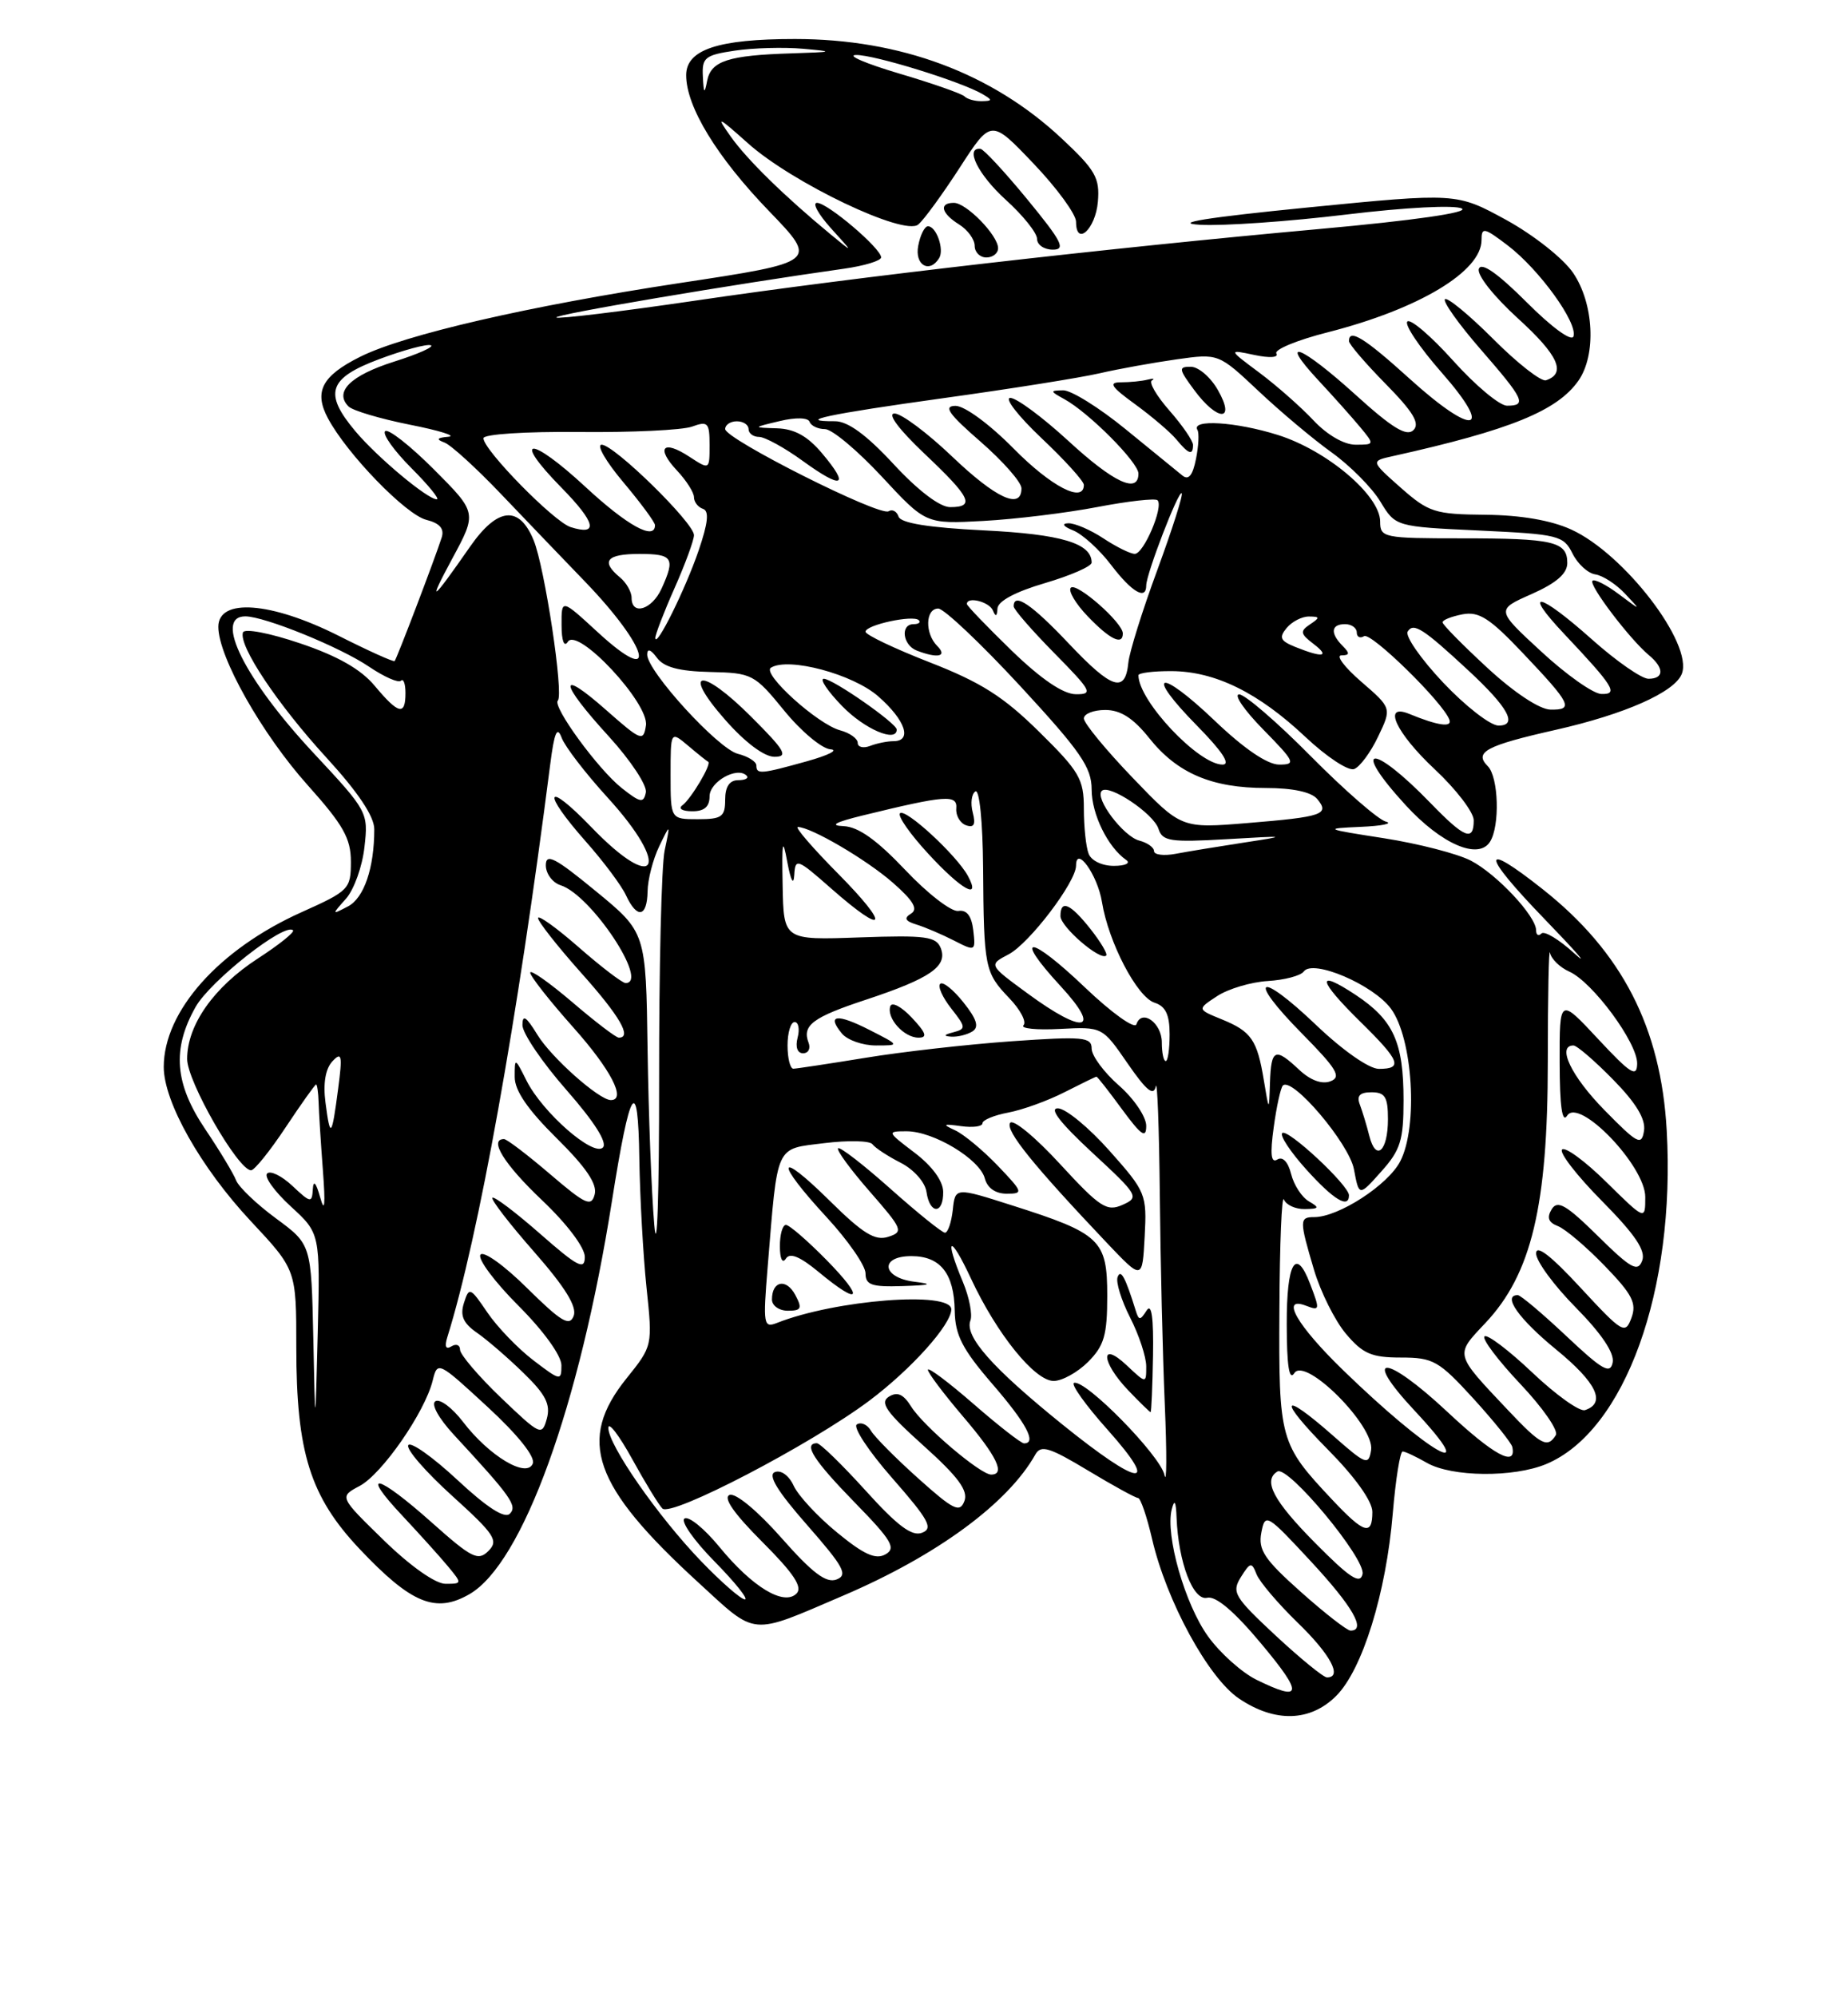 <?xml version="1.0" encoding="UTF-8" standalone="no"?>
<!DOCTYPE svg PUBLIC "-//W3C//DTD SVG 1.1//EN" "http://www.w3.org/Graphics/SVG/1.1/DTD/svg11.dtd" >
<svg xmlns="http://www.w3.org/2000/svg" xmlns:xlink="http://www.w3.org/1999/xlink" version="1.1" viewBox="0 0 237 256">
 <g >
 <path fill="currentColor"
d=" M 171.37 217.36 C 174.73 214.00 177.77 204.18 178.62 193.96 C 178.99 189.58 179.56 186.02 179.89 186.04 C 180.23 186.05 181.62 186.71 183.00 187.50 C 186.19 189.32 194.11 189.40 198.30 187.65 C 208.39 183.43 214.91 165.38 213.75 144.88 C 213.01 131.70 208.02 122.01 197.83 113.96 C 189.84 107.64 189.93 109.36 198.03 117.74 C 202.14 121.99 203.90 124.01 201.93 122.22 C 199.97 120.43 198.06 119.27 197.68 119.65 C 197.31 120.03 197.00 119.84 197.00 119.24 C 197.00 117.42 191.95 112.03 188.63 110.31 C 186.91 109.42 181.90 108.13 177.50 107.44 C 169.83 106.25 169.70 106.19 174.50 105.98 C 177.25 105.86 178.70 105.56 177.73 105.31 C 176.75 105.05 172.42 101.28 168.10 96.92 C 163.79 92.56 159.65 89.00 158.92 89.00 C 158.18 89.00 159.57 91.03 162.00 93.50 C 166.08 97.66 166.24 98.00 164.05 98.00 C 162.54 98.00 159.55 95.97 155.79 92.38 C 148.61 85.53 146.68 86.07 153.52 93.02 C 156.75 96.30 157.87 98.00 156.79 98.00 C 153.71 98.00 146.00 89.82 146.00 86.55 C 146.00 86.25 147.91 86.01 150.25 86.02 C 155.84 86.05 161.38 88.77 167.42 94.46 C 170.12 97.00 172.93 98.86 173.67 98.57 C 174.40 98.29 175.79 96.42 176.74 94.41 C 178.49 90.76 178.49 90.76 174.58 87.38 C 172.43 85.52 171.28 84.00 172.03 84.00 C 173.10 84.00 173.13 83.73 172.20 82.80 C 170.57 81.17 170.69 80.00 172.50 80.00 C 173.32 80.00 174.00 80.48 174.00 81.06 C 174.00 81.64 174.42 81.86 174.94 81.54 C 175.83 80.99 185.07 90.03 185.88 92.25 C 186.26 93.28 184.40 93.01 180.75 91.51 C 177.23 90.06 179.00 93.92 184.00 98.60 C 186.75 101.17 189.00 104.11 189.00 105.14 C 189.00 107.91 187.83 107.44 183.45 102.92 C 175.93 95.16 173.12 95.40 180.27 103.20 C 184.86 108.20 189.60 110.25 191.09 107.89 C 192.38 105.85 192.19 99.59 190.80 98.20 C 189.00 96.40 190.59 95.56 199.50 93.55 C 208.40 91.54 214.79 88.71 215.69 86.36 C 217.17 82.52 208.30 70.96 201.50 67.87 C 198.92 66.69 195.02 66.02 190.50 65.98 C 184.00 65.92 183.23 65.67 179.64 62.51 C 175.78 59.09 175.78 59.09 178.64 58.46 C 193.67 55.12 199.72 52.66 202.43 48.79 C 204.74 45.49 204.42 38.91 201.75 34.98 C 200.49 33.13 196.70 30.13 193.15 28.18 C 186.79 24.71 186.79 24.71 167.65 26.60 C 154.74 27.88 150.26 28.60 153.90 28.81 C 156.87 28.98 165.30 28.39 172.64 27.50 C 180.24 26.58 186.62 26.25 187.48 26.73 C 188.40 27.24 181.31 28.26 169.24 29.35 C 141.88 31.82 109.73 35.50 89.13 38.54 C 79.58 39.94 71.58 40.91 71.35 40.69 C 71.00 40.33 93.90 36.46 108.25 34.44 C 110.86 34.07 113.00 33.42 113.00 32.99 C 113.00 31.84 106.13 26.00 104.78 26.00 C 104.14 26.00 104.95 27.46 106.56 29.25 C 109.50 32.49 109.50 32.49 106.50 30.02 C 100.60 25.15 95.80 20.45 93.71 17.50 C 91.79 14.79 92.01 14.87 95.94 18.38 C 101.64 23.46 115.95 30.28 117.76 28.78 C 118.48 28.19 120.87 24.90 123.09 21.48 C 127.11 15.26 127.11 15.26 132.55 20.97 C 135.55 24.11 138.00 27.47 138.00 28.42 C 138.00 31.66 140.50 29.37 140.80 25.86 C 141.06 22.80 140.49 21.80 136.18 17.77 C 127.21 9.37 115.48 5.00 101.94 5.00 C 92.08 5.00 88.00 6.36 88.00 9.64 C 88.00 13.68 91.93 20.12 98.61 27.04 C 104.93 33.59 104.93 33.59 87.10 36.29 C 67.81 39.22 51.89 42.89 46.21 45.72 C 41.29 48.17 40.23 50.19 42.05 53.60 C 44.48 58.17 52.04 65.97 54.68 66.63 C 56.39 67.06 57.00 67.76 56.65 68.88 C 55.78 71.60 50.88 84.45 50.61 84.73 C 50.47 84.87 47.23 83.41 43.43 81.49 C 34.75 77.13 28.00 76.62 28.00 80.34 C 28.00 84.20 33.59 94.09 39.48 100.66 C 44.03 105.74 45.00 107.46 45.00 110.45 C 45.00 113.95 44.76 114.19 38.67 116.92 C 28.06 121.68 21.00 129.61 21.00 136.76 C 21.00 141.24 25.77 149.68 32.15 156.50 C 38.00 162.75 38.00 162.75 38.00 172.70 C 38.00 186.17 39.78 191.83 46.13 198.55 C 52.76 205.56 55.88 206.83 60.22 204.32 C 67.03 200.37 74.31 180.28 78.47 154.00 C 80.81 139.17 81.84 137.57 81.99 148.50 C 82.07 153.45 82.48 160.88 82.91 165.00 C 83.70 172.50 83.70 172.50 80.35 176.67 C 73.98 184.59 76.02 190.43 89.49 202.77 C 97.15 209.79 96.05 209.69 108.15 204.51 C 120.19 199.36 129.28 192.68 132.79 186.41 C 133.49 185.17 134.60 185.51 139.50 188.46 C 142.74 190.41 145.64 192.00 145.95 192.00 C 146.27 192.00 147.08 194.36 147.75 197.25 C 149.60 205.23 154.97 215.07 158.90 217.71 C 163.51 220.82 168.04 220.69 171.37 217.36 Z  M 120.44 33.09 C 121.13 31.98 120.08 29.00 119.01 29.00 C 118.58 29.00 118.02 30.12 117.76 31.50 C 117.28 33.97 119.20 35.10 120.44 33.09 Z  M 128.00 31.81 C 128.00 30.17 123.93 26.00 122.33 26.00 C 120.38 26.00 120.71 27.34 123.00 28.77 C 124.10 29.45 125.00 30.69 125.00 31.51 C 125.00 32.33 125.67 33.00 126.50 33.00 C 127.33 33.00 128.00 32.47 128.00 31.81 Z  M 131.77 25.58 C 128.87 22.05 126.16 19.13 125.75 19.08 C 123.68 18.86 125.45 22.41 129.00 25.62 C 131.20 27.61 133.00 29.86 133.00 30.62 C 133.00 31.38 133.91 32.00 135.02 32.00 C 136.72 32.00 136.19 30.96 131.77 25.58 Z  M 161.12 215.29 C 159.26 214.37 156.47 211.88 154.93 209.74 C 151.97 205.65 149.43 196.77 150.27 193.46 C 150.62 192.10 150.81 192.42 150.89 194.50 C 151.12 200.27 153.02 205.23 154.82 204.79 C 155.93 204.53 158.31 206.55 161.77 210.70 C 167.18 217.16 167.04 218.20 161.12 215.29 Z  M 163.59 209.63 C 158.28 204.68 157.93 204.09 159.14 202.14 C 160.34 200.22 160.53 200.19 161.14 201.76 C 161.51 202.72 163.88 205.51 166.40 207.96 C 170.63 212.05 172.21 215.00 170.18 215.00 C 169.73 215.00 166.77 212.58 163.59 209.63 Z  M 166.83 204.04 C 162.15 199.87 161.34 198.66 161.76 196.45 C 162.25 193.90 162.43 194.00 168.13 200.14 C 173.50 205.93 175.26 209.00 173.20 209.00 C 172.76 209.00 169.89 206.77 166.83 204.04 Z  M 89.91 200.10 C 84.39 194.37 77.99 185.18 78.02 183.01 C 78.03 182.18 79.40 183.97 81.07 187.00 C 82.73 190.02 84.48 192.88 84.95 193.35 C 86.08 194.48 103.97 185.16 111.50 179.52 C 116.88 175.48 122.00 169.78 122.00 167.82 C 122.00 165.44 107.14 166.60 99.65 169.56 C 97.92 170.24 97.84 169.80 98.45 162.39 C 99.76 146.45 99.36 147.31 105.71 146.52 C 108.77 146.14 111.55 146.20 111.89 146.66 C 112.22 147.12 113.85 148.19 115.50 149.03 C 117.20 149.90 118.64 151.52 118.82 152.78 C 119.24 155.69 121.01 155.66 120.96 152.75 C 120.94 151.36 119.54 149.45 117.30 147.75 C 113.74 145.05 113.72 145.00 116.28 145.00 C 119.73 145.00 125.65 148.57 126.30 151.04 C 126.62 152.27 127.67 153.00 129.10 153.00 C 131.27 153.00 131.22 152.82 127.95 149.40 C 126.05 147.42 123.60 145.39 122.50 144.88 C 120.81 144.10 120.92 144.02 123.25 144.34 C 124.76 144.55 126.00 144.39 126.00 143.97 C 126.00 143.56 127.49 142.94 129.31 142.60 C 131.12 142.26 134.37 141.09 136.52 139.99 C 138.67 138.90 140.51 138.00 140.62 138.00 C 140.74 138.00 142.22 139.89 143.91 142.20 C 146.38 145.55 147.00 145.97 147.00 144.30 C 147.00 143.15 145.43 140.82 143.50 139.13 C 141.57 137.44 140.00 135.31 140.00 134.40 C 140.00 132.92 138.92 132.82 129.75 133.46 C 124.11 133.86 115.67 134.81 111.00 135.58 C 106.33 136.34 102.16 136.97 101.75 136.98 C 101.34 136.99 101.00 135.65 101.00 134.00 C 101.00 132.35 101.41 131.00 101.91 131.00 C 102.40 131.00 102.58 131.90 102.29 133.00 C 101.98 134.20 102.26 135.00 102.99 135.00 C 103.66 135.00 103.98 134.40 103.70 133.66 C 102.84 131.42 104.21 130.39 111.10 128.12 C 119.28 125.41 121.54 123.86 120.66 121.55 C 120.07 120.03 118.77 119.85 110.24 120.15 C 100.50 120.50 100.50 120.50 100.37 113.50 C 100.26 107.78 100.37 107.23 100.97 110.50 C 101.42 112.88 101.77 113.55 101.86 112.17 C 101.99 109.94 102.22 110.03 106.64 113.92 C 113.66 120.09 114.24 118.81 107.50 112.00 C 104.23 108.70 101.90 106.00 102.32 106.00 C 104.00 106.00 111.16 110.20 114.53 113.16 C 117.14 115.45 117.77 116.53 116.84 117.10 C 115.89 117.68 116.07 118.05 117.53 118.50 C 118.61 118.83 120.77 119.75 122.32 120.54 C 125.09 121.96 125.13 121.94 124.82 119.24 C 124.60 117.39 123.98 116.58 122.90 116.76 C 122.03 116.90 118.96 114.54 116.10 111.51 C 112.44 107.65 110.08 105.97 108.19 105.89 C 106.33 105.81 107.09 105.39 110.64 104.52 C 121.28 101.92 122.80 101.80 122.64 103.62 C 122.56 104.53 123.13 105.51 123.90 105.78 C 124.92 106.13 125.15 105.68 124.75 104.13 C 124.44 102.96 124.60 101.75 125.09 101.44 C 125.61 101.12 126.03 105.31 126.08 111.19 C 126.17 124.07 126.29 124.65 129.44 127.94 C 130.86 129.42 131.68 130.98 131.26 131.41 C 130.84 131.83 132.95 132.04 135.94 131.88 C 141.37 131.60 141.37 131.60 144.61 136.30 C 147.02 139.79 147.95 140.55 148.22 139.25 C 148.42 138.29 148.65 144.47 148.74 153.00 C 148.82 161.53 149.11 173.68 149.38 180.00 C 149.65 186.32 149.63 190.40 149.34 189.05 C 148.79 186.54 139.20 176.77 137.74 177.25 C 137.30 177.40 139.23 180.11 142.05 183.26 C 148.90 190.95 146.21 190.62 136.21 182.55 C 127.23 175.30 123.68 171.28 124.45 169.26 C 124.74 168.51 124.31 166.28 123.49 164.32 C 121.03 158.44 121.83 158.09 124.52 163.87 C 127.83 170.97 132.70 177.00 135.13 177.00 C 136.21 177.00 138.20 175.90 139.55 174.55 C 141.61 172.48 142.00 171.13 142.00 166.07 C 142.00 158.92 141.14 158.10 129.77 154.49 C 122.50 152.17 122.50 152.17 122.19 155.09 C 122.01 156.69 121.56 158.00 121.19 158.00 C 120.81 157.99 117.67 155.46 114.20 152.37 C 110.74 149.29 107.72 146.95 107.48 147.18 C 107.25 147.41 109.08 149.91 111.55 152.73 C 115.77 157.56 115.91 157.89 113.90 158.53 C 112.22 159.07 110.65 158.10 106.39 153.89 C 99.60 147.19 99.31 148.76 106.00 156.00 C 108.75 158.98 111.00 162.22 111.00 163.21 C 111.00 164.70 111.79 164.97 115.75 164.84 C 119.40 164.72 119.75 164.59 117.25 164.28 C 113.09 163.76 112.77 161.00 116.88 161.00 C 120.60 161.00 122.36 163.22 122.44 168.01 C 122.49 171.12 123.41 172.92 127.25 177.37 C 131.64 182.44 133.00 185.00 131.33 185.00 C 130.96 185.00 128.03 182.72 124.83 179.93 C 121.62 177.14 119.00 175.18 119.00 175.57 C 119.00 175.96 121.03 178.65 123.50 181.55 C 127.84 186.63 128.99 189.00 127.11 189.00 C 125.73 189.00 118.40 182.77 116.86 180.29 C 115.85 178.68 115.08 178.34 113.99 179.02 C 112.79 179.78 113.66 181.00 118.43 185.29 C 122.90 189.30 124.19 191.06 123.68 192.40 C 123.09 193.94 122.28 193.54 117.75 189.48 C 114.86 186.89 112.13 184.14 111.69 183.37 C 111.24 182.59 110.43 182.23 109.89 182.57 C 109.35 182.90 111.40 186.01 114.45 189.48 C 119.13 194.82 119.72 195.90 118.24 196.46 C 116.95 196.96 115.09 195.57 111.00 191.04 C 107.97 187.70 105.16 184.96 104.75 184.98 C 102.98 185.03 104.35 187.18 109.60 192.56 C 114.38 197.45 114.96 198.44 113.55 199.23 C 112.30 199.93 110.79 199.25 107.37 196.44 C 104.87 194.40 102.37 191.70 101.79 190.44 C 101.19 189.13 100.17 188.38 99.38 188.68 C 98.43 189.05 99.68 191.11 103.53 195.49 C 108.22 200.84 108.78 201.87 107.28 202.45 C 105.95 202.95 104.19 201.62 100.21 197.11 C 97.16 193.66 94.34 191.32 93.57 191.61 C 92.70 191.95 94.12 193.99 97.76 197.63 C 101.80 201.67 102.97 203.43 102.15 204.25 C 100.53 205.87 96.48 203.42 92.26 198.27 C 90.34 195.93 88.33 194.29 87.79 194.63 C 87.25 194.96 88.97 197.43 91.62 200.12 C 94.26 202.80 96.02 205.00 95.53 205.00 C 95.04 205.00 92.51 202.80 89.91 200.10 Z  M 147.87 173.75 C 147.95 168.87 147.69 166.98 147.05 167.97 C 146.22 169.27 146.05 169.27 145.65 167.97 C 144.32 163.70 143.73 162.60 143.33 163.68 C 143.08 164.32 143.81 166.67 144.94 168.89 C 146.07 171.10 147.00 173.92 147.00 175.13 C 147.00 177.35 147.00 177.35 144.50 175.00 C 141.04 171.75 141.21 174.56 144.69 178.20 C 146.16 179.74 147.46 181.00 147.56 181.00 C 147.66 181.00 147.80 177.74 147.87 173.75 Z  M 101.99 165.97 C 100.83 163.81 99.00 164.17 99.00 166.56 C 99.00 167.35 99.92 168.00 101.04 168.00 C 102.77 168.00 102.91 167.70 101.99 165.97 Z  M 106.00 161.50 C 103.57 159.03 101.23 157.00 100.79 157.00 C 100.36 157.00 100.01 158.24 100.02 159.75 C 100.02 161.34 100.34 162.01 100.78 161.33 C 101.29 160.51 102.58 161.04 105.01 163.05 C 110.35 167.48 110.95 166.54 106.00 161.50 Z  M 142.30 147.51 C 139.66 144.54 136.69 142.09 135.69 142.06 C 134.49 142.02 135.96 143.92 140.05 147.71 C 146.00 153.21 146.14 153.46 143.96 154.43 C 141.94 155.33 141.07 154.76 135.93 149.18 C 132.76 145.73 129.89 143.37 129.54 143.93 C 128.93 144.92 132.49 149.32 141.95 159.30 C 146.50 164.09 146.50 164.09 146.80 158.50 C 147.09 153.07 146.96 152.75 142.30 147.51 Z  M 111.53 132.02 C 107.32 129.87 105.96 130.05 107.98 132.48 C 108.68 133.31 110.63 134.00 112.33 134.00 C 115.42 134.00 115.42 134.00 111.53 132.02 Z  M 116.94 130.44 C 115.62 129.03 114.38 128.37 114.18 128.97 C 113.67 130.49 115.92 133.00 117.80 133.00 C 118.98 133.00 118.77 132.39 116.94 130.44 Z  M 124.71 132.20 C 125.59 131.64 125.28 130.63 123.55 128.47 C 122.25 126.83 120.91 125.77 120.58 126.10 C 120.24 126.43 120.88 127.85 122.00 129.27 C 123.89 131.67 123.90 131.88 122.26 132.31 C 121.03 132.63 120.95 132.80 122.00 132.87 C 122.83 132.92 124.04 132.62 124.71 132.20 Z  M 124.12 112.25 C 122.67 109.60 116.11 103.55 115.42 104.24 C 115.09 104.58 116.72 106.91 119.04 109.42 C 123.31 114.06 125.88 115.49 124.12 112.25 Z  M 49.23 197.43 C 43.50 191.85 43.50 191.85 46.12 190.46 C 48.99 188.94 54.49 181.01 55.49 176.95 C 56.11 174.44 56.19 174.48 62.49 180.29 C 66.41 183.90 68.66 186.72 68.33 187.58 C 67.58 189.53 62.73 186.63 59.37 182.23 C 57.99 180.43 56.41 179.25 55.84 179.60 C 55.25 179.96 56.23 181.75 58.18 183.87 C 65.54 191.82 66.39 193.01 65.38 194.02 C 64.72 194.68 62.45 193.22 58.65 189.68 C 55.49 186.74 52.66 184.74 52.36 185.23 C 52.05 185.73 54.58 188.64 57.97 191.71 C 63.45 196.67 63.97 197.46 62.64 198.79 C 61.31 200.12 60.50 199.71 55.37 195.14 C 48.39 188.92 46.05 188.37 51.58 194.25 C 53.77 196.59 56.41 199.51 57.44 200.75 C 59.28 202.97 59.28 203.00 57.13 203.00 C 55.84 203.00 52.62 200.73 49.23 197.43 Z  M 168.67 197.77 C 163.31 192.36 161.94 189.77 163.82 188.61 C 165.18 187.77 175.19 199.83 174.74 201.76 C 174.43 203.12 173.10 202.24 168.67 197.77 Z  M 170.88 192.25 C 164.11 185.05 163.99 184.61 164.08 167.79 C 164.12 159.38 164.38 153.06 164.66 153.75 C 164.94 154.44 166.14 154.99 167.33 154.97 C 169.19 154.94 169.27 154.80 167.86 153.98 C 166.96 153.46 165.93 151.88 165.58 150.47 C 165.19 148.92 164.50 148.19 163.81 148.62 C 163.00 149.12 162.87 147.95 163.35 144.49 C 163.71 141.83 164.24 139.43 164.52 139.14 C 165.71 137.95 173.01 146.55 173.64 149.87 C 174.29 153.36 174.29 153.36 177.14 150.16 C 179.61 147.41 180.00 146.15 180.00 141.03 C 180.00 133.57 178.71 130.74 173.86 127.52 C 168.71 124.12 168.98 125.58 174.50 131.00 C 179.55 135.96 179.96 137.00 176.84 137.00 C 175.58 137.00 172.22 134.65 168.79 131.38 C 161.33 124.27 159.80 125.21 166.99 132.49 C 171.46 137.02 172.07 138.04 170.63 138.59 C 169.54 139.01 168.06 138.47 166.63 137.13 C 163.52 134.21 163.02 134.42 162.87 138.75 C 162.75 142.50 162.75 142.50 162.09 138.50 C 161.23 133.28 160.49 132.20 156.68 130.65 C 153.52 129.36 153.52 129.36 156.10 127.67 C 157.52 126.74 160.44 125.87 162.59 125.74 C 164.74 125.61 166.82 125.06 167.20 124.52 C 168.36 122.90 176.10 126.20 178.38 129.28 C 181.19 133.08 181.89 144.38 179.58 148.84 C 178.01 151.89 171.66 156.00 168.54 156.00 C 166.63 156.00 166.63 156.40 168.52 162.77 C 169.36 165.59 171.20 169.28 172.61 170.95 C 174.77 173.51 175.89 174.00 179.66 174.00 C 183.80 174.00 184.52 174.41 188.95 179.25 C 191.58 182.14 193.84 184.94 193.95 185.47 C 194.50 188.11 191.57 186.53 185.62 180.96 C 177.65 173.51 174.49 173.40 181.43 180.82 C 190.31 190.32 183.32 186.36 172.25 175.62 C 166.33 169.88 164.14 166.07 167.50 167.36 C 169.27 168.04 169.30 167.91 168.02 164.57 C 166.19 159.75 165.00 161.81 165.02 169.75 C 165.03 175.07 165.33 177.03 165.99 176.00 C 167.38 173.82 176.32 182.78 175.84 185.86 C 175.52 187.86 175.19 187.74 171.00 184.05 C 164.24 178.09 163.78 179.20 170.28 185.78 C 173.79 189.32 176.00 192.42 176.00 193.78 C 176.00 196.89 174.94 196.57 170.88 192.25 Z  M 173.00 153.20 C 173.00 151.93 165.10 144.57 164.44 145.23 C 164.11 145.55 165.51 147.66 167.54 149.91 C 171.04 153.79 173.00 154.97 173.00 153.20 Z  M 193.40 180.75 C 186.49 173.43 186.57 173.74 190.49 169.58 C 196.41 163.31 198.50 154.55 198.50 136.09 C 198.50 127.61 198.63 121.32 198.78 122.11 C 198.93 122.90 200.04 123.99 201.25 124.53 C 204.24 125.86 210.01 133.67 209.96 136.33 C 209.93 138.15 209.12 137.64 204.96 133.18 C 200.00 127.86 200.00 127.86 200.02 136.18 C 200.03 141.80 200.34 144.01 200.98 143.00 C 202.49 140.60 211.00 149.44 211.00 153.42 C 211.00 156.42 211.00 156.42 206.02 151.52 C 203.29 148.83 200.72 146.94 200.33 147.34 C 199.94 147.73 202.24 150.70 205.45 153.94 C 209.72 158.26 211.10 160.31 210.60 161.60 C 210.03 163.08 209.16 162.60 204.93 158.43 C 200.86 154.42 199.75 153.78 199.00 154.99 C 198.35 156.06 198.57 156.68 199.79 157.15 C 200.73 157.51 203.43 159.80 205.78 162.23 C 209.34 165.90 209.92 167.03 209.23 168.91 C 208.43 171.07 208.10 170.88 202.69 165.04 C 198.88 160.92 197.00 159.47 197.00 160.66 C 197.00 161.64 199.29 164.76 202.10 167.60 C 205.40 170.95 207.06 173.42 206.82 174.63 C 206.51 176.18 205.51 175.61 200.88 171.25 C 197.81 168.36 195.01 166.00 194.65 166.00 C 192.62 166.00 194.78 169.06 199.58 172.98 C 204.77 177.23 206.01 179.83 203.27 180.74 C 202.59 180.97 199.55 178.80 196.51 175.92 C 193.47 173.04 190.71 170.96 190.38 171.29 C 190.05 171.62 192.12 174.36 194.98 177.39 C 197.84 180.41 199.89 183.36 199.53 183.94 C 198.47 185.66 197.62 185.22 193.40 180.75 Z  M 64.24 179.14 C 61.36 176.38 59.00 173.61 59.00 173.00 C 59.00 172.38 58.50 172.19 57.89 172.57 C 57.17 173.01 56.99 172.60 57.37 171.38 C 61.37 158.60 66.37 130.77 70.56 98.00 C 71.09 93.86 71.45 93.01 72.03 94.56 C 72.45 95.69 75.09 99.12 77.90 102.20 C 86.15 111.23 84.24 114.74 75.82 106.00 C 69.94 99.91 69.39 101.37 75.12 107.85 C 77.39 110.41 79.71 113.51 80.28 114.75 C 81.70 117.81 82.99 117.58 83.05 114.25 C 83.07 112.74 83.74 110.15 84.53 108.50 C 85.98 105.50 85.98 105.50 85.24 109.00 C 84.83 110.92 84.51 124.20 84.53 138.50 C 84.54 153.16 84.27 161.23 83.91 157.00 C 83.55 152.88 83.17 142.75 83.05 134.50 C 82.84 119.50 82.84 119.50 76.42 114.23 C 71.18 109.92 70.00 109.31 70.00 110.91 C 70.00 111.98 70.86 113.14 71.91 113.47 C 75.81 114.71 83.31 126.00 80.23 126.00 C 79.81 126.00 77.11 123.94 74.23 121.42 C 71.35 118.90 69.00 117.22 69.00 117.67 C 69.01 118.13 71.48 121.27 74.50 124.66 C 79.50 130.25 81.09 133.00 79.36 133.00 C 79.00 133.00 76.30 130.94 73.36 128.42 C 70.41 125.91 68.00 124.22 68.00 124.67 C 68.01 125.13 70.48 128.27 73.50 131.66 C 78.33 137.07 80.37 141.00 78.34 141.00 C 76.84 141.00 70.69 135.54 68.92 132.63 C 67.48 130.28 67.01 129.97 67.00 131.39 C 67.00 132.43 69.54 136.17 72.64 139.70 C 76.22 143.78 77.93 146.47 77.32 147.08 C 76.10 148.30 69.57 142.59 67.52 138.50 C 66.03 135.53 66.01 135.53 66.01 138.03 C 66.00 139.78 67.68 142.22 71.38 145.88 C 75.16 149.61 76.61 151.76 76.27 153.08 C 75.84 154.73 75.11 154.40 70.53 150.48 C 67.65 148.02 65.00 146.00 64.64 146.00 C 62.65 146.00 64.67 149.24 69.50 153.82 C 72.71 156.86 75.00 159.90 75.00 161.10 C 75.00 162.84 74.10 162.38 69.27 158.14 C 66.12 155.38 63.37 153.30 63.15 153.52 C 62.93 153.73 65.33 156.85 68.49 160.44 C 72.48 164.99 74.03 167.49 73.57 168.67 C 73.04 170.06 71.97 169.41 67.58 165.08 C 64.61 162.14 61.96 160.26 61.61 160.83 C 61.26 161.39 63.46 164.33 66.49 167.36 C 69.70 170.57 72.00 173.75 72.00 174.99 C 72.00 177.02 71.87 177.00 68.41 174.36 C 66.43 172.85 63.77 170.09 62.50 168.22 C 60.30 164.98 60.16 164.92 59.50 167.00 C 58.98 168.63 59.40 169.59 61.15 170.81 C 62.44 171.70 65.13 174.02 67.13 175.97 C 69.98 178.73 70.63 180.01 70.13 181.83 C 69.51 184.08 69.30 183.98 64.24 179.14 Z  M 40.18 171.50 C 39.92 159.50 39.92 159.50 35.40 156.17 C 32.91 154.34 30.61 152.14 30.28 151.29 C 29.95 150.43 28.18 147.49 26.34 144.76 C 22.39 138.90 22.04 134.48 25.08 129.07 C 26.96 125.73 36.53 118.20 37.58 119.24 C 37.81 119.47 35.78 121.10 33.06 122.86 C 27.42 126.52 24.00 131.38 24.00 135.73 C 24.00 138.62 30.54 150.00 32.20 150.00 C 32.63 150.00 34.62 147.53 36.63 144.50 C 38.64 141.47 40.40 139.00 40.54 139.00 C 40.67 139.00 40.82 140.01 40.86 141.25 C 40.89 142.49 41.14 146.43 41.41 150.00 C 41.75 154.44 41.64 155.55 41.07 153.50 C 40.53 151.57 40.19 151.19 40.12 152.42 C 40.01 154.22 39.84 154.20 37.50 152.00 C 36.13 150.71 34.67 150.00 34.26 150.41 C 33.84 150.82 35.21 152.72 37.28 154.62 C 41.06 158.08 41.06 158.08 40.75 170.79 C 40.43 183.50 40.43 183.50 40.18 171.50 Z  M 175.61 145.59 C 175.28 144.27 174.73 142.47 174.40 141.59 C 173.96 140.45 174.38 140.00 175.89 140.00 C 177.63 140.00 178.00 140.61 178.00 143.44 C 178.00 147.57 176.46 148.95 175.61 145.59 Z  M 205.75 142.27 C 201.51 137.95 199.62 134.00 201.79 134.00 C 202.23 134.00 204.52 135.97 206.88 138.38 C 209.82 141.37 211.07 143.44 210.84 144.93 C 210.53 146.89 210.03 146.63 205.75 142.27 Z  M 41.74 141.30 C 41.42 138.84 41.74 136.98 42.64 136.02 C 43.83 134.76 43.93 135.26 43.37 139.52 C 42.55 145.79 42.35 146.01 41.74 141.30 Z  M 149.00 133.61 C 149.00 131.10 146.41 129.26 145.74 131.29 C 145.52 131.94 142.56 129.82 139.16 126.58 C 132.02 119.76 129.80 119.66 136.04 126.42 C 141.35 132.18 139.05 132.67 131.78 127.33 C 126.78 123.67 126.78 123.67 129.35 122.32 C 132.01 120.93 138.00 113.05 138.00 110.95 C 138.00 108.29 140.76 112.15 141.32 115.60 C 142.16 120.79 145.83 127.81 148.07 128.52 C 149.48 128.97 150.00 130.05 150.00 132.57 C 150.00 134.46 149.78 136.00 149.50 136.00 C 149.22 136.00 149.00 134.92 149.00 133.61 Z  M 139.87 119.10 C 137.26 115.80 136.00 115.25 136.00 117.42 C 136.00 118.79 141.13 123.21 141.87 122.47 C 142.07 122.27 141.17 120.75 139.87 119.10 Z  M 44.37 115.19 C 45.40 114.03 46.47 111.05 46.74 108.57 C 47.25 104.13 47.15 103.95 40.26 96.57 C 31.40 87.09 27.35 79.00 31.46 79.00 C 33.93 79.00 43.65 82.95 47.34 85.46 C 49.27 86.76 51.10 87.57 51.42 87.25 C 51.74 86.93 52.00 87.64 52.00 88.83 C 52.00 91.77 51.11 91.56 48.06 87.91 C 46.29 85.78 43.30 84.08 38.49 82.46 C 34.57 81.13 31.35 80.52 31.16 81.06 C 30.57 82.75 35.60 90.28 41.90 97.15 C 45.93 101.55 48.00 104.65 48.00 106.28 C 48.00 111.25 46.69 115.10 44.62 116.18 C 42.53 117.27 42.53 117.26 44.37 115.19 Z  M 139.61 109.42 C 139.27 108.55 139.00 105.95 139.00 103.64 C 139.00 99.85 138.44 98.88 133.25 93.78 C 128.69 89.28 125.79 87.45 119.25 84.90 C 114.71 83.13 111.00 81.36 111.00 80.97 C 111.00 80.10 117.11 78.78 117.83 79.49 C 118.11 79.77 117.81 80.00 117.17 80.00 C 115.43 80.00 115.76 82.69 117.58 83.39 C 120.28 84.43 121.54 84.14 120.20 82.80 C 118.59 81.19 118.67 78.00 120.33 78.00 C 121.05 78.00 125.78 82.46 130.83 87.92 C 138.60 96.33 140.00 98.35 140.00 101.20 C 140.00 104.36 142.08 108.60 144.44 110.23 C 145.02 110.64 144.31 110.98 142.86 110.98 C 141.36 110.99 139.95 110.32 139.61 109.42 Z  M 148.00 109.09 C 148.00 108.62 147.15 108.01 146.10 107.74 C 144.06 107.20 140.36 102.31 141.30 101.37 C 142.22 100.45 147.95 104.28 148.57 106.23 C 149.08 107.83 150.08 107.98 157.32 107.56 C 165.16 107.10 165.25 107.12 159.50 108.00 C 156.20 108.51 152.26 109.15 150.75 109.44 C 149.24 109.72 148.00 109.56 148.00 109.09 Z  M 145.25 99.68 C 141.81 96.10 139.00 92.68 139.00 92.09 C 139.00 91.49 140.24 91.00 141.75 91.00 C 143.71 91.00 145.33 92.04 147.38 94.60 C 150.97 99.11 155.40 101.00 162.35 101.00 C 165.78 101.00 168.18 101.51 168.93 102.41 C 170.56 104.38 169.65 104.70 160.00 105.49 C 151.50 106.19 151.50 106.19 145.25 99.68 Z  M 86.00 99.35 C 86.00 93.69 86.00 93.69 88.25 95.58 C 89.49 96.63 90.64 97.55 90.82 97.64 C 91.31 97.89 88.63 102.40 87.50 103.23 C 86.95 103.64 87.51 103.98 88.75 103.98 C 90.31 104.00 91.00 103.41 91.00 102.07 C 91.00 100.19 94.54 98.21 95.74 99.41 C 96.07 99.73 95.58 100.00 94.67 100.00 C 93.56 100.00 93.00 100.83 93.00 102.50 C 93.00 104.69 92.57 105.00 89.50 105.00 C 86.00 105.00 86.00 105.00 86.00 99.35 Z  M 79.75 101.02 C 76.73 98.64 70.80 90.53 71.54 89.79 C 72.32 89.01 69.86 72.70 68.44 69.25 C 66.59 64.74 63.82 65.01 60.31 70.03 C 55.28 77.25 54.77 77.60 58.00 71.60 C 61.18 65.71 61.18 65.71 55.63 60.15 C 52.57 57.09 49.77 54.90 49.39 55.27 C 49.02 55.65 50.53 57.76 52.74 59.98 C 54.95 62.19 56.43 64.00 56.02 64.00 C 54.83 64.00 48.40 58.63 45.58 55.28 C 41.47 50.39 42.10 48.48 48.64 46.03 C 51.74 44.87 54.71 44.07 55.24 44.25 C 55.77 44.42 53.66 45.37 50.55 46.35 C 44.96 48.12 42.82 50.22 44.70 52.10 C 45.23 52.63 48.78 53.68 52.58 54.44 C 56.39 55.19 58.60 55.89 57.50 55.98 C 56.02 56.11 55.89 56.31 57.00 56.72 C 57.83 57.03 61.12 60.03 64.32 63.39 C 67.53 66.75 72.32 71.75 74.98 74.50 C 83.28 83.09 84.58 88.34 76.58 80.96 C 72.00 76.75 72.00 76.75 72.02 80.12 C 72.02 82.15 72.35 83.00 72.82 82.26 C 74.06 80.30 83.26 90.14 82.84 92.98 C 82.52 95.08 82.23 94.97 77.75 91.02 C 71.50 85.50 71.68 87.40 78.08 94.39 C 80.87 97.45 83.01 100.68 82.83 101.57 C 82.54 102.97 82.13 102.90 79.75 101.02 Z  M 97.00 98.11 C 97.00 97.62 95.94 96.95 94.63 96.62 C 92.10 95.99 83.00 86.03 83.00 83.90 C 83.00 83.08 83.45 83.23 84.25 84.31 C 85.14 85.52 87.10 86.04 91.07 86.13 C 96.45 86.25 96.76 86.41 100.57 91.08 C 102.73 93.73 105.40 95.96 106.50 96.04 C 107.60 96.12 106.25 96.80 103.50 97.57 C 97.55 99.23 97.00 99.27 97.00 98.11 Z  M 96.35 91.88 C 89.93 85.45 87.28 85.77 93.01 92.27 C 95.55 95.16 98.01 97.00 99.32 97.00 C 101.14 97.00 100.68 96.20 96.35 91.88 Z  M 110.00 95.22 C 110.00 94.67 108.99 93.94 107.75 93.61 C 104.85 92.83 97.66 86.33 98.87 85.58 C 101.11 84.19 109.39 86.40 112.64 89.26 C 116.13 92.32 117.03 95.00 114.58 95.00 C 113.80 95.00 112.45 95.27 111.58 95.61 C 110.71 95.94 110.00 95.76 110.00 95.22 Z  M 115.00 93.51 C 115.00 92.71 106.80 87.00 105.65 87.00 C 105.08 87.00 106.13 88.58 108.00 90.50 C 110.86 93.45 115.00 95.23 115.00 93.51 Z  M 185.09 87.50 C 182.23 84.47 180.18 81.53 180.53 80.95 C 181.27 79.75 182.51 80.55 188.33 85.95 C 193.43 90.68 194.70 93.00 192.18 93.00 C 191.14 93.00 187.95 90.52 185.09 87.50 Z  M 190.75 85.60 C 187.59 82.68 185.00 80.06 185.00 79.76 C 185.00 79.47 186.15 79.01 187.56 78.74 C 189.67 78.34 191.06 79.23 195.31 83.72 C 201.50 90.24 201.88 91.01 198.83 90.95 C 197.45 90.93 194.17 88.76 190.75 85.60 Z  M 129.75 83.40 C 126.59 80.33 124.00 77.64 124.00 77.42 C 124.00 76.40 126.88 77.13 127.34 78.25 C 127.68 79.10 127.87 79.03 127.92 78.00 C 127.97 77.05 130.22 75.85 134.00 74.74 C 137.30 73.77 140.00 72.59 140.00 72.11 C 140.00 69.63 136.12 68.47 126.18 67.98 C 119.12 67.63 115.52 67.05 115.24 66.22 C 115.01 65.54 114.44 65.23 113.96 65.53 C 112.81 66.23 93.00 56.27 93.00 54.99 C 93.00 54.45 93.67 54.00 94.50 54.00 C 95.33 54.00 96.00 54.45 96.00 55.00 C 96.00 55.55 96.61 56.00 97.35 56.00 C 98.09 56.00 100.61 57.38 102.94 59.07 C 108.04 62.77 109.04 62.39 105.45 58.13 C 103.59 55.91 101.90 54.97 99.66 54.90 C 96.50 54.80 96.50 54.80 100.00 53.97 C 102.07 53.47 103.64 53.52 103.83 54.07 C 104.02 54.58 104.90 55.00 105.80 55.00 C 106.70 55.00 109.97 57.74 113.08 61.08 C 118.73 67.17 118.73 67.17 126.11 66.77 C 130.18 66.55 136.75 65.75 140.72 64.99 C 144.69 64.23 148.17 63.84 148.45 64.12 C 149.26 64.93 146.68 71.00 145.53 70.99 C 144.96 70.99 143.15 70.09 141.50 69.00 C 139.85 67.91 137.82 67.04 137.00 67.07 C 136.10 67.10 136.36 67.48 137.64 67.99 C 138.82 68.47 141.02 70.46 142.51 72.43 C 145.17 75.91 147.00 76.98 147.00 75.04 C 147.00 73.57 151.15 62.81 151.55 63.22 C 151.75 63.42 150.34 67.84 148.43 73.04 C 146.51 78.24 144.84 83.59 144.71 84.92 C 144.32 88.89 142.63 88.36 137.11 82.53 C 132.31 77.45 130.00 75.89 130.00 77.72 C 130.00 78.11 132.35 80.81 135.22 83.72 C 140.01 88.58 140.23 89.00 137.97 88.98 C 136.35 88.97 133.53 87.05 129.75 83.40 Z  M 144.00 81.19 C 144.00 79.81 138.06 74.60 137.33 75.33 C 136.96 75.71 137.93 77.37 139.51 79.01 C 142.34 81.96 144.00 82.77 144.00 81.19 Z  M 197.68 83.53 C 191.85 78.16 191.85 78.16 196.43 76.14 C 199.60 74.73 201.00 73.52 201.00 72.16 C 201.00 69.41 199.22 69.00 187.42 69.00 C 177.42 69.00 177.00 68.91 177.00 66.85 C 177.00 63.50 170.18 57.73 163.88 55.75 C 158.51 54.06 152.70 53.70 153.57 55.11 C 153.80 55.49 153.72 57.16 153.38 58.83 C 152.96 60.94 152.43 61.59 151.64 60.95 C 151.01 60.44 147.73 57.77 144.35 55.01 C 140.97 52.25 137.37 50.01 136.35 50.03 C 134.63 50.06 134.64 50.14 136.50 51.16 C 139.65 52.89 146.00 59.27 146.00 60.70 C 146.00 63.34 142.82 61.86 137.00 56.50 C 133.71 53.48 130.37 51.00 129.57 51.00 C 128.77 51.00 130.57 53.32 133.56 56.15 C 136.55 58.97 139.00 61.67 139.00 62.15 C 139.00 64.54 134.83 62.39 130.00 57.50 C 126.90 54.36 123.70 52.01 122.53 52.02 C 120.95 52.04 121.65 53.05 125.75 56.61 C 128.64 59.13 131.00 61.81 131.00 62.59 C 131.00 65.39 127.74 63.89 122.09 58.50 C 118.91 55.47 115.60 53.00 114.72 53.00 C 113.75 53.00 115.27 55.03 118.56 58.15 C 124.51 63.77 125.10 65.00 121.85 65.00 C 120.53 65.00 117.74 62.88 114.60 59.49 C 111.12 55.73 108.73 53.99 107.08 53.99 C 101.86 54.01 106.17 53.09 121.00 51.03 C 129.53 49.85 138.53 48.42 141.00 47.85 C 143.47 47.28 147.92 46.48 150.89 46.06 C 156.27 45.30 156.27 45.30 161.39 50.11 C 164.20 52.76 168.43 56.31 170.78 57.99 C 173.14 59.68 175.95 62.51 177.02 64.28 C 178.97 67.50 178.97 67.50 189.71 68.00 C 199.85 68.47 200.52 68.64 201.66 70.93 C 202.32 72.27 203.64 73.48 204.59 73.62 C 205.54 73.76 207.26 74.87 208.41 76.10 C 210.50 78.32 210.50 78.32 207.60 76.15 C 206.00 74.95 204.48 74.18 204.23 74.44 C 203.71 74.95 209.02 81.94 211.46 83.97 C 213.45 85.62 213.43 87.00 211.41 87.00 C 210.54 87.00 207.30 84.75 204.21 82.00 C 197.36 75.89 195.10 75.42 200.60 81.25 C 206.97 88.00 207.60 89.01 205.37 88.95 C 204.34 88.93 200.88 86.49 197.68 83.53 Z  M 153.00 57.03 C 153.00 56.50 151.64 54.52 149.98 52.63 C 148.31 50.73 147.30 48.99 147.73 48.76 C 148.15 48.52 147.90 48.48 147.17 48.66 C 146.44 48.85 144.91 49.00 143.77 49.00 C 142.11 49.00 142.47 49.56 145.60 51.83 C 147.74 53.39 150.12 55.42 150.87 56.33 C 152.44 58.23 153.00 58.42 153.00 57.03 Z  M 156.20 50.01 C 155.27 48.36 153.70 47.01 152.72 47.01 C 151.11 47.00 151.15 47.29 153.16 50.00 C 156.16 54.06 158.52 54.07 156.20 50.01 Z  M 166.14 82.93 C 164.18 82.14 163.99 81.72 165.01 80.49 C 165.69 79.67 166.98 79.01 167.87 79.02 C 169.29 79.03 169.31 79.16 168.00 80.03 C 166.70 80.90 166.76 81.24 168.44 82.52 C 170.62 84.18 169.68 84.35 166.14 82.93 Z  M 84.04 81.78 C 84.02 81.38 85.12 78.51 86.50 75.40 C 87.88 72.29 89.00 69.23 89.00 68.59 C 89.00 67.02 78.76 57.00 77.16 57.00 C 76.46 57.00 77.71 59.17 79.94 61.81 C 82.17 64.46 84.00 66.94 84.00 67.31 C 84.00 69.34 80.43 67.37 75.03 62.36 C 67.95 55.81 65.54 55.92 72.00 62.50 C 76.41 66.99 76.81 68.71 73.18 67.56 C 71.04 66.88 62.00 57.67 62.00 56.17 C 62.00 55.65 67.39 55.30 74.25 55.37 C 80.99 55.44 87.51 55.13 88.75 54.68 C 90.78 53.94 91.00 54.17 91.00 57.05 C 91.00 60.23 91.00 60.23 88.41 58.54 C 85.02 56.31 84.07 57.38 86.83 60.32 C 88.02 61.59 89.00 63.12 89.00 63.73 C 89.00 64.34 89.52 65.01 90.15 65.22 C 90.97 65.49 90.81 67.01 89.60 70.55 C 87.92 75.48 84.12 83.15 84.04 81.78 Z  M 81.00 76.62 C 81.00 75.86 80.33 74.68 79.50 74.00 C 77.01 71.93 77.79 71.00 82.00 71.00 C 86.30 71.00 86.63 71.52 84.84 75.45 C 83.61 78.15 81.00 78.95 81.00 76.62 Z  M 168.44 53.87 C 166.82 52.15 163.70 49.40 161.50 47.76 C 157.50 44.78 157.50 44.78 160.88 45.50 C 162.82 45.91 164.01 45.83 163.69 45.31 C 163.39 44.81 166.37 43.58 170.32 42.58 C 181.98 39.60 190.00 34.79 190.00 30.77 C 190.00 29.08 190.33 29.15 193.39 31.48 C 197.42 34.56 202.37 41.40 201.79 43.12 C 201.56 43.82 199.00 41.96 195.78 38.73 C 192.06 35.02 189.99 33.57 189.66 34.45 C 189.37 35.21 191.53 37.95 194.68 40.82 C 199.85 45.52 200.91 47.86 198.27 48.74 C 197.66 48.95 194.61 46.57 191.51 43.46 C 188.40 40.35 185.61 38.06 185.31 38.35 C 185.02 38.65 187.07 41.54 189.89 44.78 C 195.48 51.20 195.85 52.00 193.27 52.00 C 192.32 52.00 189.22 49.41 186.38 46.25 C 183.54 43.09 180.89 40.82 180.49 41.21 C 180.08 41.59 182.05 44.52 184.85 47.71 C 191.68 55.47 189.06 56.03 180.82 48.58 C 175.00 43.31 173.00 42.07 173.00 43.72 C 173.00 44.11 175.12 46.58 177.71 49.21 C 181.24 52.80 182.13 54.27 181.27 55.13 C 180.41 55.99 178.57 54.88 173.89 50.64 C 166.85 44.26 163.80 43.07 169.08 48.75 C 171.00 50.81 173.41 53.51 174.44 54.75 C 176.29 56.98 176.29 57.00 173.84 57.00 C 172.37 57.00 170.19 55.74 168.44 53.87 Z  M 123.69 12.35 C 123.33 12.00 119.54 10.67 115.27 9.41 C 111.00 8.14 108.53 7.08 109.78 7.05 C 112.08 7.00 123.22 10.44 126.00 12.06 C 127.31 12.83 127.30 12.94 125.92 12.97 C 125.05 12.99 124.04 12.71 123.69 12.35 Z  M 90.14 9.81 C 90.01 7.38 90.41 7.06 94.25 6.49 C 96.59 6.14 100.53 6.03 103.00 6.25 C 107.07 6.61 106.92 6.67 101.50 6.84 C 93.40 7.09 91.19 7.81 90.69 10.35 C 90.35 12.11 90.25 12.01 90.14 9.81 Z "/>
</g>
</svg>